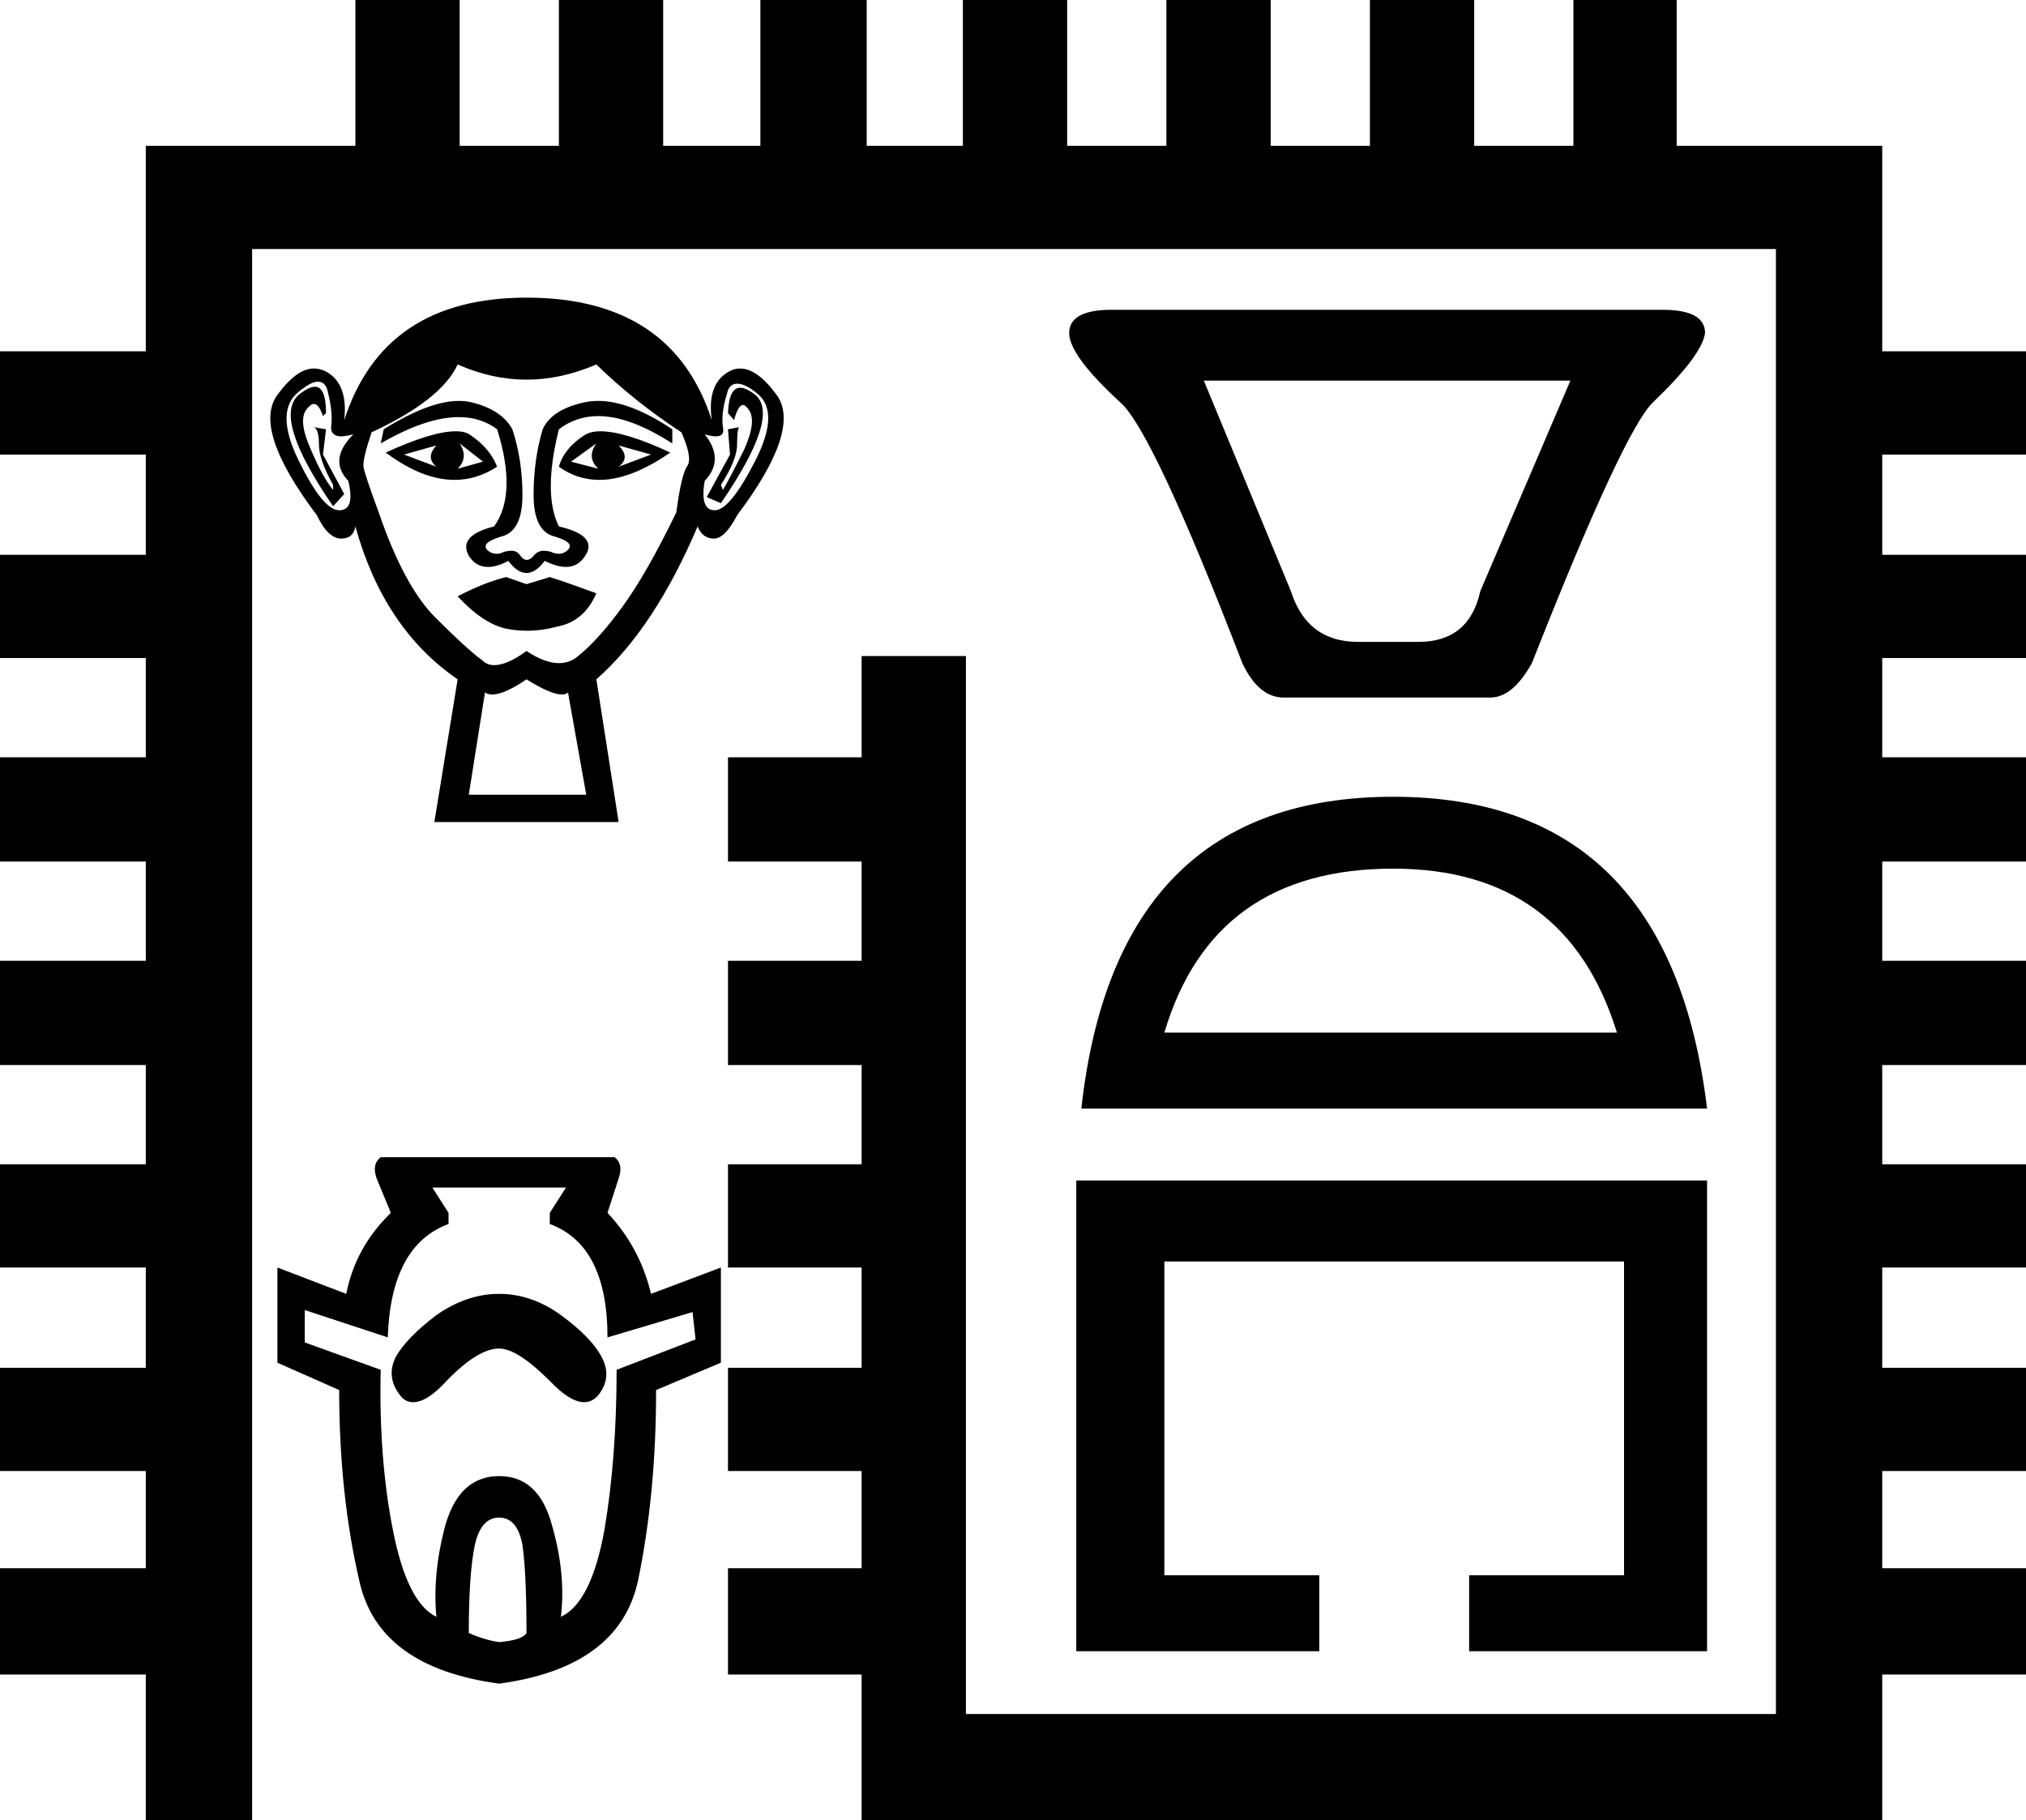 <?xml version='1.0' encoding ='UTF-8' standalone='yes'?>
<svg width='20.01' height='17.98' xmlns='http://www.w3.org/2000/svg' xmlns:xlink='http://www.w3.org/1999/xlink' >
<path style='fill:black; stroke:none' d=' M 4.31 4.4  Q 4.2 4.52 4.31 4.61  L 3.99 4.49  L 4.31 4.4  Z  M 6.11 4.4  L 6.43 4.49  L 6.11 4.61  Q 6.23 4.52 6.11 4.4  Z  M 4.54 4.38  L 4.77 4.56  L 4.52 4.63  Q 4.63 4.52 4.54 4.38  Z  M 5.89 4.38  L 5.89 4.38  Q 5.79 4.52 5.91 4.63  L 5.64 4.56  L 5.89 4.38  Z  M 4.5 4.26  Q 4.27 4.26 3.81 4.47  Q 4.17 4.74 4.49 4.74  Q 4.71 4.74 4.91 4.61  Q 4.84 4.43 4.65 4.3  Q 4.6 4.26 4.5 4.26  Z  M 5.93 4.26  Q 5.83 4.26 5.77 4.3  Q 5.57 4.43 5.52 4.61  Q 5.7 4.74 5.92 4.74  Q 6.23 4.74 6.62 4.47  Q 6.17 4.26 5.93 4.26  Z  M 7.31 3.83  Q 7.2 3.83 7.19 4.08  L 7.25 4.15  Q 7.29 4 7.34 4  Q 7.36 4 7.39 4.04  Q 7.48 4.15 7.35 4.44  Q 7.21 4.72 7.14 4.84  L 7.12 4.79  Q 7.28 4.54 7.28 4.39  Q 7.28 4.24 7.3 4.22  L 7.3 4.22  L 7.19 4.24  L 7.21 4.49  L 6.98 4.91  L 7.12 4.97  Q 7.71 4.11 7.46 3.9  Q 7.37 3.83 7.31 3.83  Z  M 3.11 3.82  Q 3.05 3.82 2.95 3.9  Q 2.69 4.13 3.29 5  L 3.4 4.88  L 3.19 4.49  L 3.22 4.24  L 3.1 4.22  L 3.1 4.22  Q 3.15 4.24 3.15 4.39  Q 3.15 4.54 3.29 4.79  L 3.29 4.84  Q 3.19 4.72 3.07 4.44  Q 2.94 4.15 3.03 4.04  Q 3.07 3.99 3.1 3.99  Q 3.15 3.99 3.19 4.11  L 3.22 4.08  Q 3.22 3.82 3.11 3.82  Z  M 3.14 3.77  Q 3.22 3.77 3.24 3.88  Q 3.29 4.08 3.27 4.22  Q 3.27 4.31 3.37 4.31  Q 3.41 4.31 3.49 4.29  L 3.49 4.29  Q 3.24 4.54 3.44 4.75  Q 3.51 5.04 3.35 5.04  Q 3.19 5.04 2.95 4.55  Q 2.71 4.06 2.95 3.87  Q 3.07 3.77 3.14 3.77  Z  M 7.28 3.79  Q 7.36 3.79 7.47 3.88  Q 7.71 4.06 7.46 4.55  Q 7.21 5.04 7.06 5.04  Q 6.91 5.04 6.96 4.75  Q 7.16 4.54 6.96 4.29  L 6.96 4.29  Q 7.03 4.31 7.07 4.31  Q 7.16 4.31 7.14 4.22  Q 7.12 4.08 7.18 3.89  Q 7.2 3.79 7.28 3.79  Z  M 4.53 3.96  Q 4.24 3.96 3.79 4.24  L 3.76 4.38  Q 4.21 4.12 4.53 4.12  Q 4.75 4.12 4.91 4.24  Q 5.11 4.88 4.88 5.2  Q 4.52 5.29 4.63 5.49  Q 4.7 5.6 4.82 5.6  Q 4.91 5.6 5.02 5.54  Q 5.11 5.66 5.2 5.66  Q 5.29 5.66 5.38 5.54  Q 5.5 5.6 5.59 5.6  Q 5.71 5.6 5.78 5.49  Q 5.91 5.29 5.52 5.2  Q 5.36 4.88 5.52 4.24  Q 5.69 4.11 5.91 4.11  Q 6.22 4.11 6.64 4.38  L 6.64 4.24  Q 6.22 3.96 5.91 3.96  Q 5.85 3.96 5.79 3.97  Q 5.45 4.04 5.36 4.24  Q 5.27 4.54 5.27 4.89  Q 5.27 5.25 5.48 5.3  Q 5.68 5.36 5.61 5.43  Q 5.57 5.47 5.52 5.47  Q 5.48 5.47 5.44 5.45  Q 5.4 5.44 5.37 5.44  Q 5.31 5.44 5.27 5.49  Q 5.24 5.53 5.2 5.53  Q 5.17 5.53 5.14 5.49  Q 5.11 5.44 5.05 5.44  Q 5.02 5.44 4.98 5.45  Q 4.94 5.47 4.91 5.47  Q 4.85 5.47 4.81 5.43  Q 4.75 5.36 4.95 5.3  Q 5.16 5.25 5.16 4.89  Q 5.16 4.54 5.06 4.24  Q 4.95 4.04 4.64 3.97  Q 4.59 3.96 4.53 3.96  Z  M 5 5.7  Q 4.79 5.75 4.52 5.89  Q 4.77 6.16 5 6.21  Q 5.1 6.23 5.21 6.23  Q 5.35 6.23 5.5 6.19  Q 5.77 6.14 5.89 5.86  Q 5.59 5.75 5.43 5.7  L 5.2 5.77  L 5 5.7  Z  M 15.51 3.76  L 14.62 5.84  Q 14.51 6.34 14.01 6.34  L 13.41 6.34  Q 12.91 6.34 12.75 5.84  L 11.89 3.76  Z  M 5.89 3.6  Q 6.27 3.97 6.73 4.27  Q 6.84 4.52 6.79 4.6  Q 6.73 4.68 6.68 5.06  Q 6.39 5.66 6.15 5.99  Q 5.91 6.32 5.71 6.48  Q 5.63 6.55 5.52 6.55  Q 5.38 6.55 5.2 6.43  Q 5.01 6.57 4.88 6.57  Q 4.81 6.57 4.76 6.52  Q 4.61 6.41 4.3 6.1  Q 3.99 5.79 3.74 5.06  Q 3.6 4.68 3.59 4.61  Q 3.58 4.54 3.67 4.27  Q 4.36 3.95 4.52 3.6  Q 4.86 3.75 5.2 3.75  Q 5.54 3.75 5.89 3.6  Z  M 10.98 3.06  Q 10.56 3.06 10.56 3.29  Q 10.56 3.51 11.06 3.97  Q 11.38 4.24 12.27 6.55  Q 12.43 6.89 12.68 6.89  L 14.72 6.89  Q 14.94 6.89 15.13 6.55  Q 16.04 4.24 16.33 3.97  Q 16.81 3.51 16.84 3.29  Q 16.84 3.06 16.42 3.06  Q 16.38 3.06 16.33 3.06  L 11.06 3.06  Q 11.02 3.06 10.98 3.06  Z  M 5.2 6.71  Q 5.44 6.86 5.55 6.86  Q 5.59 6.86 5.61 6.84  L 5.79 7.85  L 4.63 7.85  L 4.79 6.84  Q 4.82 6.86 4.86 6.86  Q 4.98 6.86 5.2 6.71  Z  M 5.2 2.94  Q 3.79 2.94 3.4 4.15  Q 3.44 3.79 3.22 3.67  Q 3.16 3.64 3.1 3.64  Q 2.93 3.64 2.74 3.9  Q 2.49 4.24 3.13 5.09  Q 3.24 5.32 3.37 5.32  Q 3.49 5.32 3.51 5.2  Q 3.79 6.21 4.52 6.71  L 4.29 8.12  L 6.11 8.12  L 5.89 6.71  Q 6.46 6.21 6.89 5.2  Q 6.94 5.32 7.05 5.32  Q 7.16 5.32 7.28 5.09  Q 7.92 4.24 7.67 3.9  Q 7.48 3.64 7.31 3.64  Q 7.25 3.64 7.2 3.67  Q 6.98 3.79 7.03 4.15  Q 6.64 2.94 5.2 2.94  Z  M 13.76 8.58  Q 15.47 8.58 15.97 10.2  L 11.5 10.2  Q 11.98 8.58 13.76 8.58  Z  M 13.76 7.87  Q 11.02 7.87 10.68 10.95  L 16.86 10.95  Q 16.49 7.87 13.76 7.87  Z  M 4.93 12.78  Q 4.61 12.78 4.31 12.99  Q 4.02 13.21 3.91 13.4  Q 3.81 13.6 3.95 13.78  Q 4 13.85 4.08 13.85  Q 4.22 13.85 4.41 13.64  Q 4.72 13.32 4.93 13.32  Q 5.11 13.32 5.43 13.64  Q 5.63 13.85 5.77 13.85  Q 5.85 13.85 5.91 13.78  Q 6.05 13.6 5.94 13.4  Q 5.84 13.21 5.54 12.99  Q 5.25 12.78 4.93 12.78  Z  M 5.59 11.73  L 5.43 11.98  L 5.43 12.09  Q 6 12.3 6 13.21  L 6.84 12.96  L 6.87 13.23  L 6.09 13.53  Q 6.09 14.4 5.97 15.11  Q 5.84 15.83 5.54 15.97  Q 5.59 15.54 5.45 15.06  Q 5.32 14.58 4.93 14.58  Q 4.54 14.58 4.4 15.06  Q 4.27 15.54 4.31 15.97  Q 4.02 15.83 3.88 15.11  Q 3.74 14.4 3.76 13.53  L 3.01 13.26  L 3.01 12.94  L 3.83 13.21  Q 3.86 12.3 4.43 12.09  L 4.43 11.98  L 4.27 11.73  Z  M 4.93 14.99  Q 5.11 14.99 5.16 15.26  Q 5.2 15.54 5.2 16.13  Q 5.16 16.2 4.93 16.22  Q 4.79 16.2 4.63 16.13  Q 4.63 15.54 4.69 15.26  Q 4.75 14.99 4.93 14.99  Z  M 10.63 11.66  L 10.63 16.31  L 13.03 16.31  L 13.03 15.56  L 11.5 15.56  L 11.5 12.46  L 16.04 12.46  L 16.04 15.56  L 14.51 15.56  L 14.51 16.31  L 16.86 16.31  L 16.86 11.66  Z  M 3.76 11.43  Q 3.67 11.5 3.72 11.64  L 3.86 11.98  Q 3.51 12.32 3.42 12.78  L 2.74 12.52  L 2.74 13.46  L 3.35 13.73  Q 3.35 14.76 3.55 15.62  Q 3.74 16.47 4.93 16.63  Q 6.11 16.47 6.3 15.62  Q 6.48 14.76 6.48 13.73  L 7.12 13.46  L 7.12 12.52  L 6.43 12.78  Q 6.32 12.32 6 11.98  L 6.11 11.64  Q 6.16 11.5 6.07 11.43  Z  M 3.51 0  L 3.51 1.44  L 1.44 1.44  L 1.44 3.47  L 0 3.47  L 0 4.49  L 1.44 4.49  L 1.44 5.48  L 0 5.48  L 0 6.5  L 1.44 6.5  L 1.44 7.48  L 0 7.48  L 0 8.51  L 1.44 8.51  L 1.44 9.49  L 0 9.49  L 0 10.52  L 1.44 10.52  L 1.44 11.5  L 0 11.5  L 0 12.52  L 1.44 12.52  L 1.44 13.51  L 0 13.51  L 0 14.53  L 1.44 14.53  L 1.44 15.49  L 0 15.49  L 0 16.54  L 1.44 16.54  L 1.44 17.98  L 2.49 17.98  L 2.49 2.46  L 17.54 2.46  L 17.54 16.93  L 9.54 16.93  L 9.54 6.48  L 8.51 6.48  L 8.51 7.48  L 7.19 7.48  L 7.19 8.51  L 8.51 8.51  L 8.51 9.49  L 7.19 9.49  L 7.19 10.52  L 8.51 10.52  L 8.51 11.5  L 7.19 11.5  L 7.19 12.52  L 8.51 12.52  L 8.51 13.51  L 7.19 13.51  L 7.19 14.53  L 8.51 14.53  L 8.51 15.49  L 7.19 15.49  L 7.19 16.54  L 8.51 16.54  L 8.51 17.98  L 18.59 17.98  L 18.59 16.54  L 20.01 16.54  L 20.01 15.49  L 18.59 15.49  L 18.59 14.53  L 20.01 14.53  L 20.01 13.51  L 18.59 13.51  L 18.59 12.52  L 20.01 12.52  L 20.01 11.5  L 18.59 11.5  L 18.59 10.52  L 20.01 10.52  L 20.01 9.49  L 18.59 9.49  L 18.59 8.51  L 20.01 8.51  L 20.01 7.48  L 18.59 7.48  L 18.59 6.5  L 20.01 6.5  L 20.01 5.48  L 18.59 5.48  L 18.59 4.49  L 20.01 4.49  L 20.01 3.47  L 18.59 3.47  L 18.59 1.44  L 16.56 1.44  L 16.56 0  L 15.54 0  L 15.54 1.44  L 14.56 1.44  L 14.56 0  L 13.53 0  L 13.53 1.44  L 12.55 1.44  L 12.55 0  L 11.52 0  L 11.52 1.44  L 10.54 1.44  L 10.54 0  L 9.51 0  L 9.51 1.44  L 8.56 1.44  L 8.56 0  L 7.51 0  L 7.51 1.44  L 6.55 1.44  L 6.55 0  L 5.52 0  L 5.52 1.44  L 4.54 1.44  L 4.54 0  Z '/></svg>
